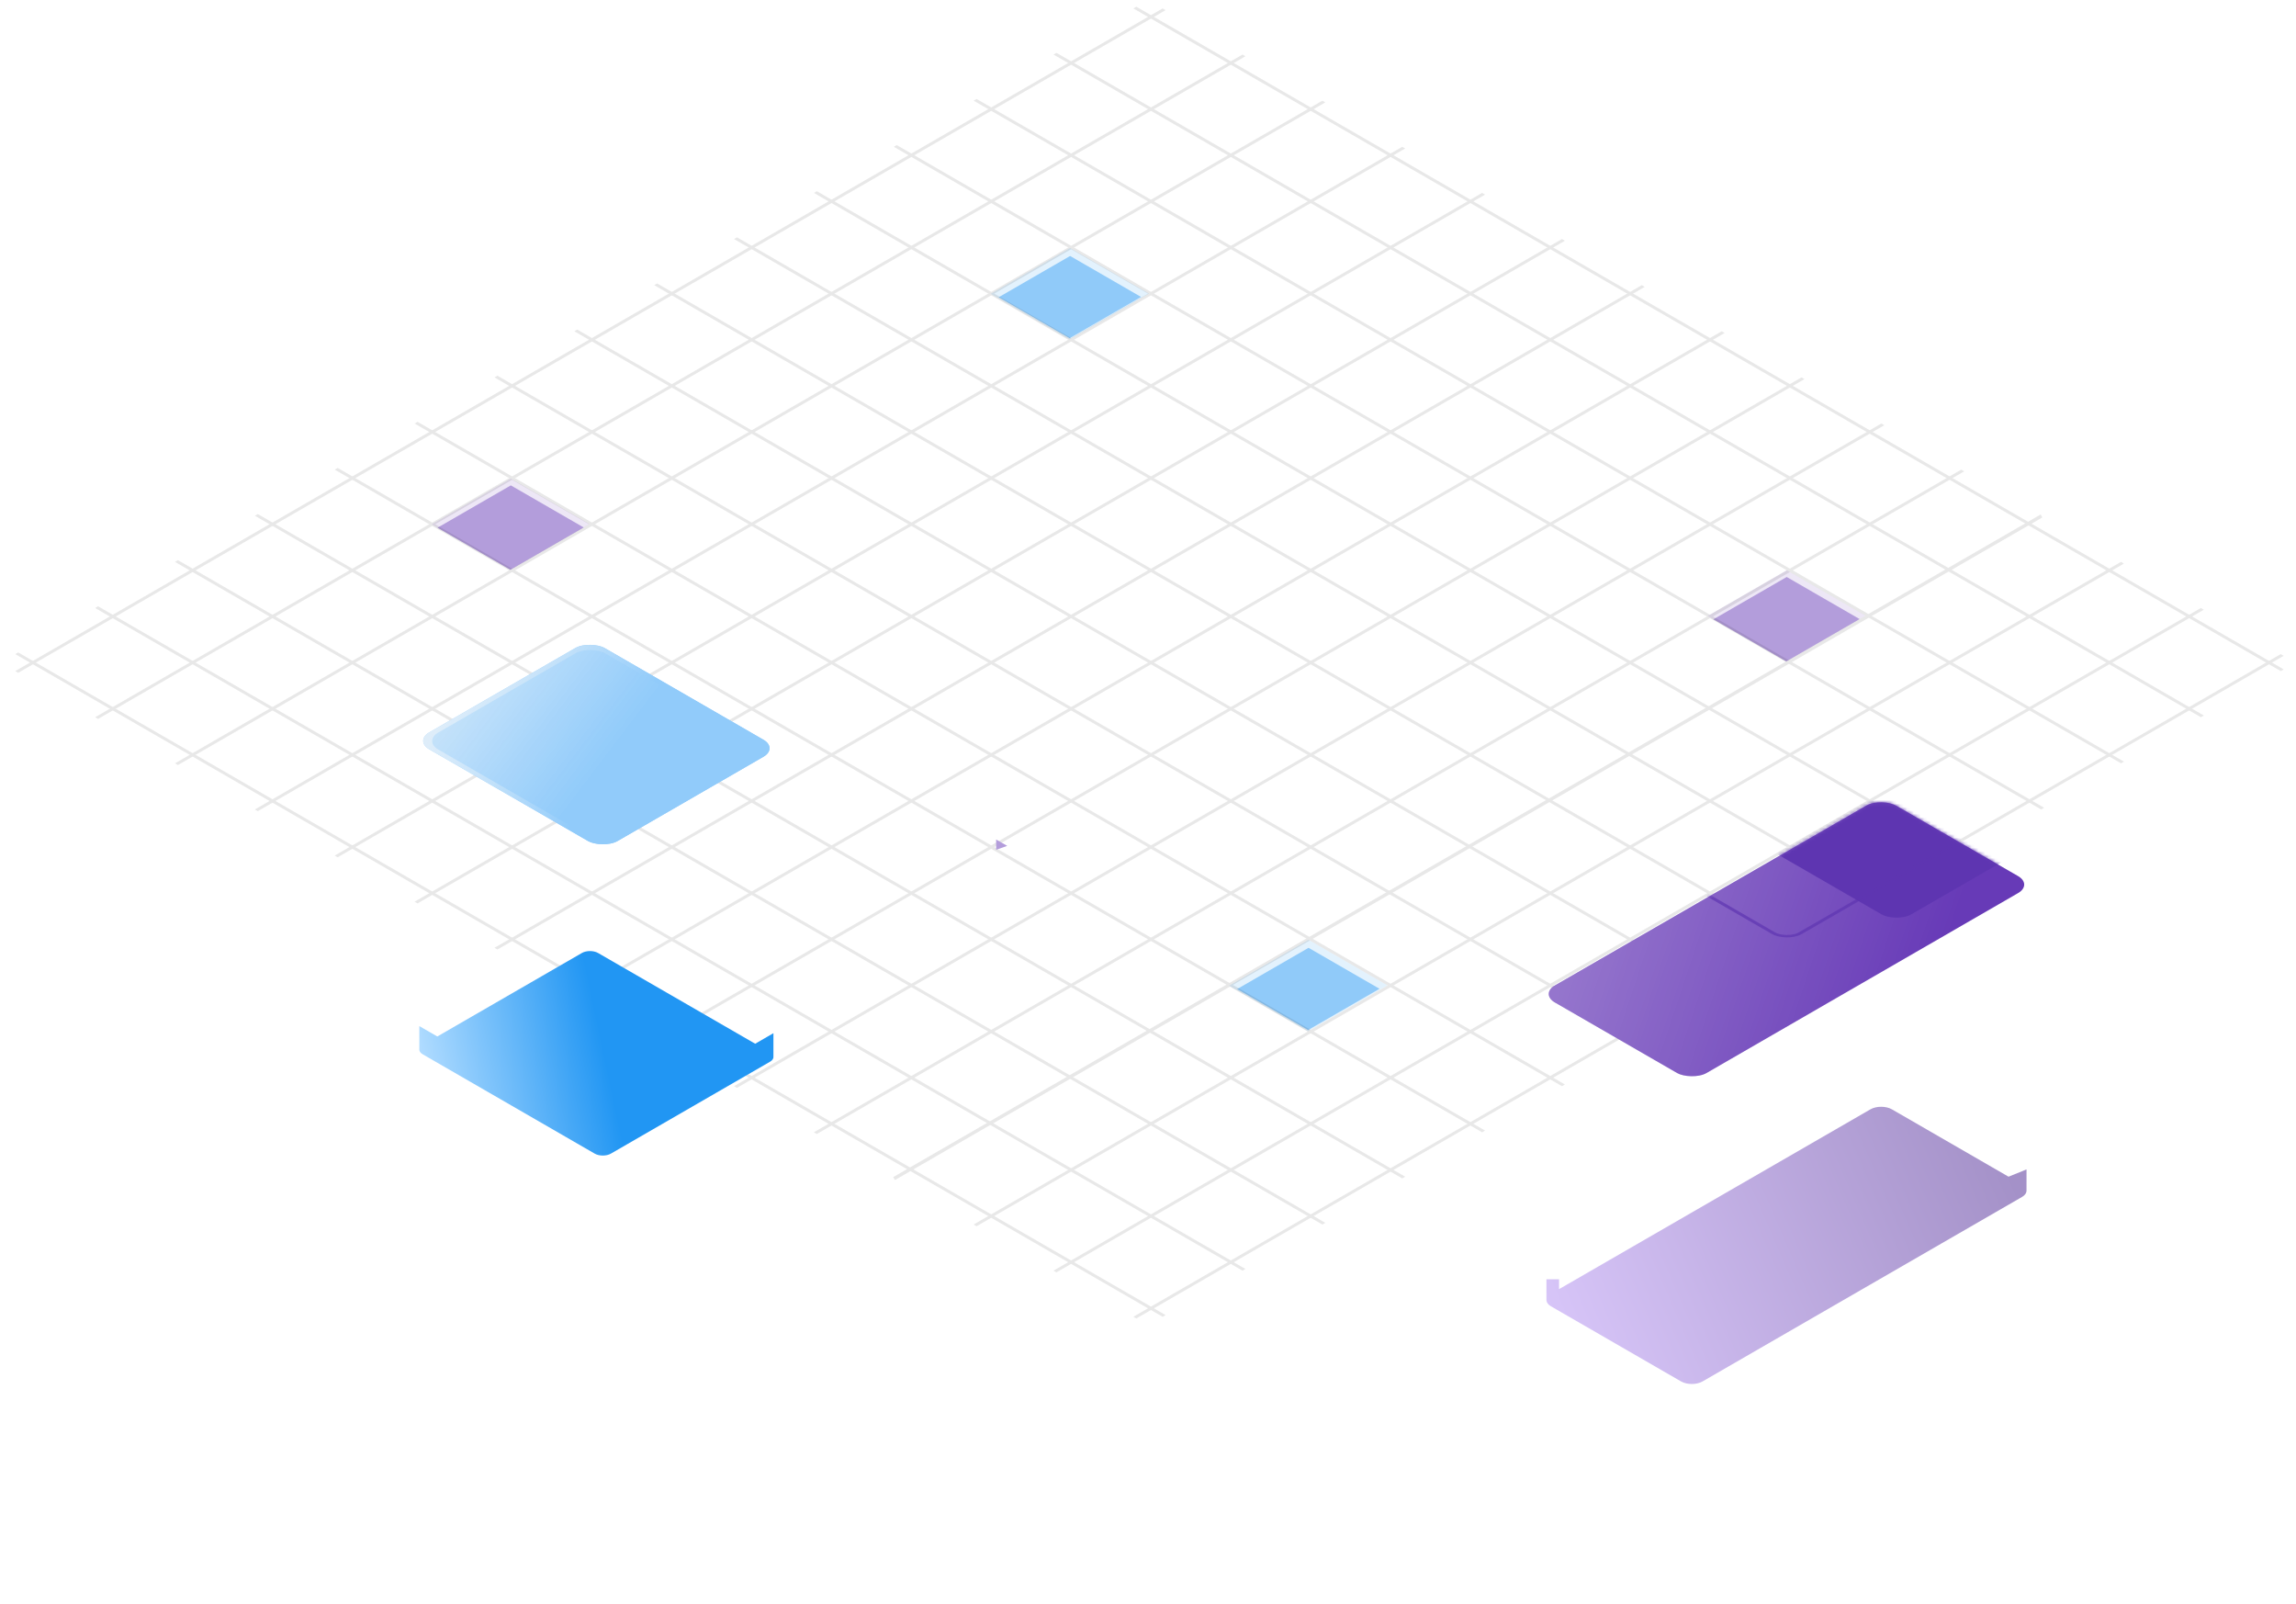 <svg width="676" height="472" viewBox="0 0 676 472" fill="none" xmlns="http://www.w3.org/2000/svg">
    <rect width="26.926" height="26.758" transform="matrix(0.866 -0.5 0.866 0.5 127.088 154.333)" fill="#EDE7F6" />
    <rect width="24.927" height="24.771" transform="matrix(0.866 -0.5 0.866 0.5 128.809 155.327)" fill="#B39DDB" />
    <rect width="26.926" height="26.758" transform="matrix(0.866 -0.5 0.866 0.5 502.744 181.299)" fill="#EDE7F6" />
    <rect width="24.927" height="24.771" transform="matrix(0.866 -0.5 0.866 0.5 504.465 182.292)" fill="#B39DDB" />
    <rect width="26.998" height="26.829" transform="matrix(0.866 -0.5 0.866 0.5 361.873 290.126)" fill="#E3F2FD" />
    <rect width="24.275" height="24.123" transform="matrix(0.866 -0.5 0.866 0.5 364.249 291.115)" fill="#90CAF9" />
    <rect width="26.998" height="26.829" transform="matrix(0.866 -0.5 0.866 0.5 291.67 86.491)" fill="#E3F2FD" />
    <rect width="24.275" height="24.123" transform="matrix(0.866 -0.5 0.866 0.5 294.046 87.48)" fill="#90CAF9" />
    <g opacity="0.09">
        <line y1="-0.5" x2="390.089" y2="-0.5" transform="matrix(0.866 -0.5 -0.866 -0.5 4.491 197.53)" stroke="black" />
        <line y1="-0.5" x2="390.089" y2="-0.5" transform="matrix(-0.866 -0.5 -0.866 0.5 342.315 387.578)" stroke="black" />
        <line y1="-0.5" x2="390.089" y2="-0.5" transform="matrix(0.866 -0.5 -0.866 -0.5 28.006 211.106)" stroke="black" />
        <line y1="-0.5" x2="390.089" y2="-0.5" transform="matrix(-0.866 -0.5 -0.866 0.5 365.829 374.003)" stroke="black" />
        <line y1="-0.5" x2="390.089" y2="-0.5" transform="matrix(0.866 -0.5 -0.866 -0.5 51.52 224.68)" stroke="black" />
        <line y1="-0.5" x2="390.089" y2="-0.5" transform="matrix(-0.866 -0.5 -0.866 0.5 389.344 360.428)" stroke="black" />
        <line y1="-0.5" x2="390.089" y2="-0.5" transform="matrix(0.866 -0.5 -0.866 -0.5 75.034 238.256)" stroke="black" />
        <line y1="-0.5" x2="390.089" y2="-0.5" transform="matrix(-0.866 -0.5 -0.866 0.5 412.858 346.852)" stroke="black" />
        <line y1="-0.5" x2="390.089" y2="-0.5" transform="matrix(0.866 -0.5 -0.866 -0.5 98.549 251.83)" stroke="black" />
        <line y1="-0.5" x2="390.089" y2="-0.5" transform="matrix(-0.866 -0.5 -0.866 0.5 436.373 333.277)" stroke="black" />
        <line y1="-0.5" x2="390.089" y2="-0.5" transform="matrix(0.866 -0.5 -0.866 -0.5 122.063 265.406)" stroke="black" />
        <line y1="-0.5" x2="390.089" y2="-0.5" transform="matrix(-0.866 -0.5 -0.866 0.5 459.887 319.703)" stroke="black" />
        <line y1="-0.5" x2="390.089" y2="-0.5" transform="matrix(0.866 -0.5 -0.866 -0.5 145.578 278.98)" stroke="black" />
        <line y1="-0.5" x2="390.089" y2="-0.5" transform="matrix(-0.866 -0.5 -0.866 0.5 483.401 306.127)" stroke="black" />
        <line y1="-0.5" x2="390.089" y2="-0.5" transform="matrix(0.866 -0.5 -0.866 -0.5 169.092 292.556)" stroke="black" />
        <line y1="-0.5" x2="390.089" y2="-0.5" transform="matrix(-0.866 -0.5 -0.866 0.5 506.916 292.552)" stroke="black" />
        <line y1="-0.5" x2="390.089" y2="-0.5" transform="matrix(0.866 -0.5 -0.866 -0.5 192.597 306.127)" stroke="black" />
        <line y1="-0.5" x2="390.089" y2="-0.5" transform="matrix(-0.866 -0.5 -0.866 0.5 530.43 278.977)" stroke="black" />
        <line y1="-0.5" x2="390.089" y2="-0.5" transform="matrix(0.866 -0.5 -0.866 -0.5 216.111 319.703)" stroke="black" />
        <line y1="-0.5" x2="390.089" y2="-0.5" transform="matrix(-0.866 -0.5 -0.866 0.5 553.944 265.402)" stroke="black" />
        <line y1="-0.5" x2="390.089" y2="-0.5" transform="matrix(0.866 -0.5 -0.866 -0.5 239.626 333.277)" stroke="black" />
        <line y1="-0.5" x2="390.089" y2="-0.5" transform="matrix(-0.866 -0.5 -0.866 0.5 577.459 251.827)" stroke="black" />
        <path d="M263.231 346.905L601.064 151.871" stroke="black" />
        <line y1="-0.5" x2="390.089" y2="-0.5" transform="matrix(-0.866 -0.5 -0.866 0.5 600.973 238.252)" stroke="black" />
        <line y1="-0.5" x2="390.089" y2="-0.5" transform="matrix(0.866 -0.5 -0.866 -0.5 286.654 360.428)" stroke="black" />
        <line y1="-0.5" x2="390.089" y2="-0.5" transform="matrix(-0.866 -0.5 -0.866 0.5 624.487 224.677)" stroke="black" />
        <line y1="-0.5" x2="390.089" y2="-0.5" transform="matrix(0.866 -0.5 -0.866 -0.5 310.169 374.003)" stroke="black" />
        <line y1="-0.5" x2="390.089" y2="-0.5" transform="matrix(-0.866 -0.5 -0.866 0.5 648.002 211.102)" stroke="black" />
        <line y1="-0.5" x2="390.089" y2="-0.5" transform="matrix(0.866 -0.5 -0.866 -0.5 333.683 387.578)" stroke="black" />
        <line y1="-0.5" x2="390.089" y2="-0.5" transform="matrix(-0.866 -0.5 -0.866 0.5 671.516 197.527)" stroke="black" />
    </g>
    <path d="M293.291 250.127V247.105L296.545 248.965L293.291 250.127Z" fill="#B39DDB" />
    <g filter="url(#filter0_d_5753_27972)">
        <path d="M128.758 221.075L123.458 218.015V225.082L123.468 225.076C123.523 225.528 123.849 225.971 124.447 226.316L175.094 255.555C176.41 256.315 178.545 256.315 179.861 255.555L226.735 228.494C227.438 228.089 227.765 227.548 227.717 227.016V220.107L222.346 223.209L176.088 196.503C174.771 195.743 172.637 195.743 171.32 196.503L128.758 221.075Z" fill="url(#paint0_linear_5753_27972)" />
    </g>
    <rect width="59.628" height="63.986" rx="5" transform="matrix(0.866 -0.5 0.866 0.5 122.063 218.059)" fill="#90CAF9" />
    <rect width="59.628" height="63.986" rx="5" transform="matrix(0.866 -0.5 0.866 0.5 122.063 218.059)" fill="url(#paint1_linear_5753_27972)" />
    <rect width="56.682" height="60.824" rx="5" transform="matrix(0.866 -0.5 0.866 0.5 124.709 218.113)" fill="url(#paint2_linear_5753_27972)" />
    <g filter="url(#filter1_d_5753_27972)">
        <path d="M459.022 295.444V292.545H455.308V298.696L455.316 298.701C455.335 299.348 455.773 299.993 456.629 300.487L494.94 322.604C496.691 323.615 499.53 323.615 501.282 322.604L595.342 268.302C596.177 267.82 596.614 267.196 596.653 266.564L596.654 266.564V266.551C596.657 266.499 596.657 266.447 596.654 266.395L596.66 260.207L591.363 262.344L557.032 242.524C555.28 241.513 552.441 241.513 550.69 242.524L459.022 295.444Z" fill="url(#paint3_linear_5753_27972)" />
    </g>
    <rect width="115.933" height="51.56" rx="5" transform="matrix(0.866 -0.5 0.866 0.5 453.457 292.555)" fill="#673AB7" />
    <rect width="115.933" height="51.56" rx="5" transform="matrix(0.866 -0.5 0.866 0.5 453.457 292.555)" fill="url(#paint4_linear_5753_27972)" fill-opacity="0.3" />
    <mask id="mask0_5753_27972" style="mask-type:alpha" maskUnits="userSpaceOnUse" x="455" y="236" width="141" height="81">
        <rect width="115.933" height="51.56" rx="5" transform="matrix(0.866 -0.5 0.866 0.5 453.457 292.555)" fill="#673AB7" />
    </mask>
    <g mask="url(#mask0_5753_27972)"></g>
    <mask id="mask1_5753_27972" style="mask-type:alpha" maskUnits="userSpaceOnUse" x="455" y="236" width="141" height="81">
        <rect width="115.933" height="51.56" rx="5" transform="matrix(0.866 -0.5 0.866 0.5 453.457 292.555)" fill="#673AB7" />
    </mask>
    <g mask="url(#mask1_5753_27972)">
        <rect width="64.373" height="64.373" rx="5" transform="matrix(0.866 -0.5 0.866 0.5 502.602 239.472)" fill="#5E35B1" />
        <rect opacity="0.7" x="0.866" width="63.373" height="63.373" rx="4.5" transform="matrix(0.866 -0.5 0.866 0.5 470.483 245.702)" stroke="#5E35B1" />
    </g>
    <defs>
        <filter id="filter0_d_5753_27972" x="59.458" y="195.933" width="232.264" height="208.191" filterUnits="userSpaceOnUse" color-interpolation-filters="sRGB">
            <feFlood flood-opacity="0" result="BackgroundImageFix" />
            <feColorMatrix in="SourceAlpha" type="matrix" values="0 0 0 0 0 0 0 0 0 0 0 0 0 0 0 0 0 0 127 0" result="hardAlpha" />
            <feOffset dy="84" />
            <feGaussianBlur stdDeviation="32" />
            <feColorMatrix type="matrix" values="0 0 0 0 0.129 0 0 0 0 0.588 0 0 0 0 0.953 0 0 0 0.2 0" />
            <feBlend mode="normal" in2="BackgroundImageFix" result="effect1_dropShadow_5753_27972" />
            <feBlend mode="normal" in="SourceGraphic" in2="effect1_dropShadow_5753_27972" result="shape" />
        </filter>
        <filter id="filter1_d_5753_27972" x="391.308" y="241.766" width="269.353" height="229.597" filterUnits="userSpaceOnUse" color-interpolation-filters="sRGB">
            <feFlood flood-opacity="0" result="BackgroundImageFix" />
            <feColorMatrix in="SourceAlpha" type="matrix" values="0 0 0 0 0 0 0 0 0 0 0 0 0 0 0 0 0 0 127 0" result="hardAlpha" />
            <feOffset dy="84" />
            <feGaussianBlur stdDeviation="32" />
            <feColorMatrix type="matrix" values="0 0 0 0 0.404 0 0 0 0 0.227 0 0 0 0 0.718 0 0 0 0.2 0" />
            <feBlend mode="normal" in2="BackgroundImageFix" result="effect1_dropShadow_5753_27972" />
            <feBlend mode="normal" in="SourceGraphic" in2="effect1_dropShadow_5753_27972" result="shape" />
        </filter>
        <linearGradient id="paint0_linear_5753_27972" x1="175.59" y1="215.035" x2="123.458" y2="226.029" gradientUnits="userSpaceOnUse">
            <stop stop-color="#2196F3" />
            <stop offset="1" stop-color="#B1DCFF" />
        </linearGradient>
        <linearGradient id="paint1_linear_5753_27972" x1="0.503" y1="2.682" x2="20.303" y2="42.284" gradientUnits="userSpaceOnUse">
            <stop stop-color="#FAFAFA" stop-opacity="0.74" />
            <stop offset="1" stop-color="#91CBFA" />
        </linearGradient>
        <linearGradient id="paint2_linear_5753_27972" x1="-18.549" y1="-44.88" x2="14.784" y2="40.577" gradientUnits="userSpaceOnUse">
            <stop stop-color="#FAFAFA" stop-opacity="0.74" />
            <stop offset="1" stop-color="#91CBFA" />
        </linearGradient>
        <linearGradient id="paint3_linear_5753_27972" x1="591.645" y1="260.231" x2="462.328" y2="315.943" gradientUnits="userSpaceOnUse">
            <stop stop-color="#A491C8" />
            <stop offset="1" stop-color="#D7C5F8" />
        </linearGradient>
        <linearGradient id="paint4_linear_5753_27972" x1="8.153" y1="-0.146" x2="57.196" y2="72.3" gradientUnits="userSpaceOnUse">
            <stop stop-color="white" />
            <stop offset="1" stop-color="white" stop-opacity="0" />
        </linearGradient>
    </defs>
</svg>